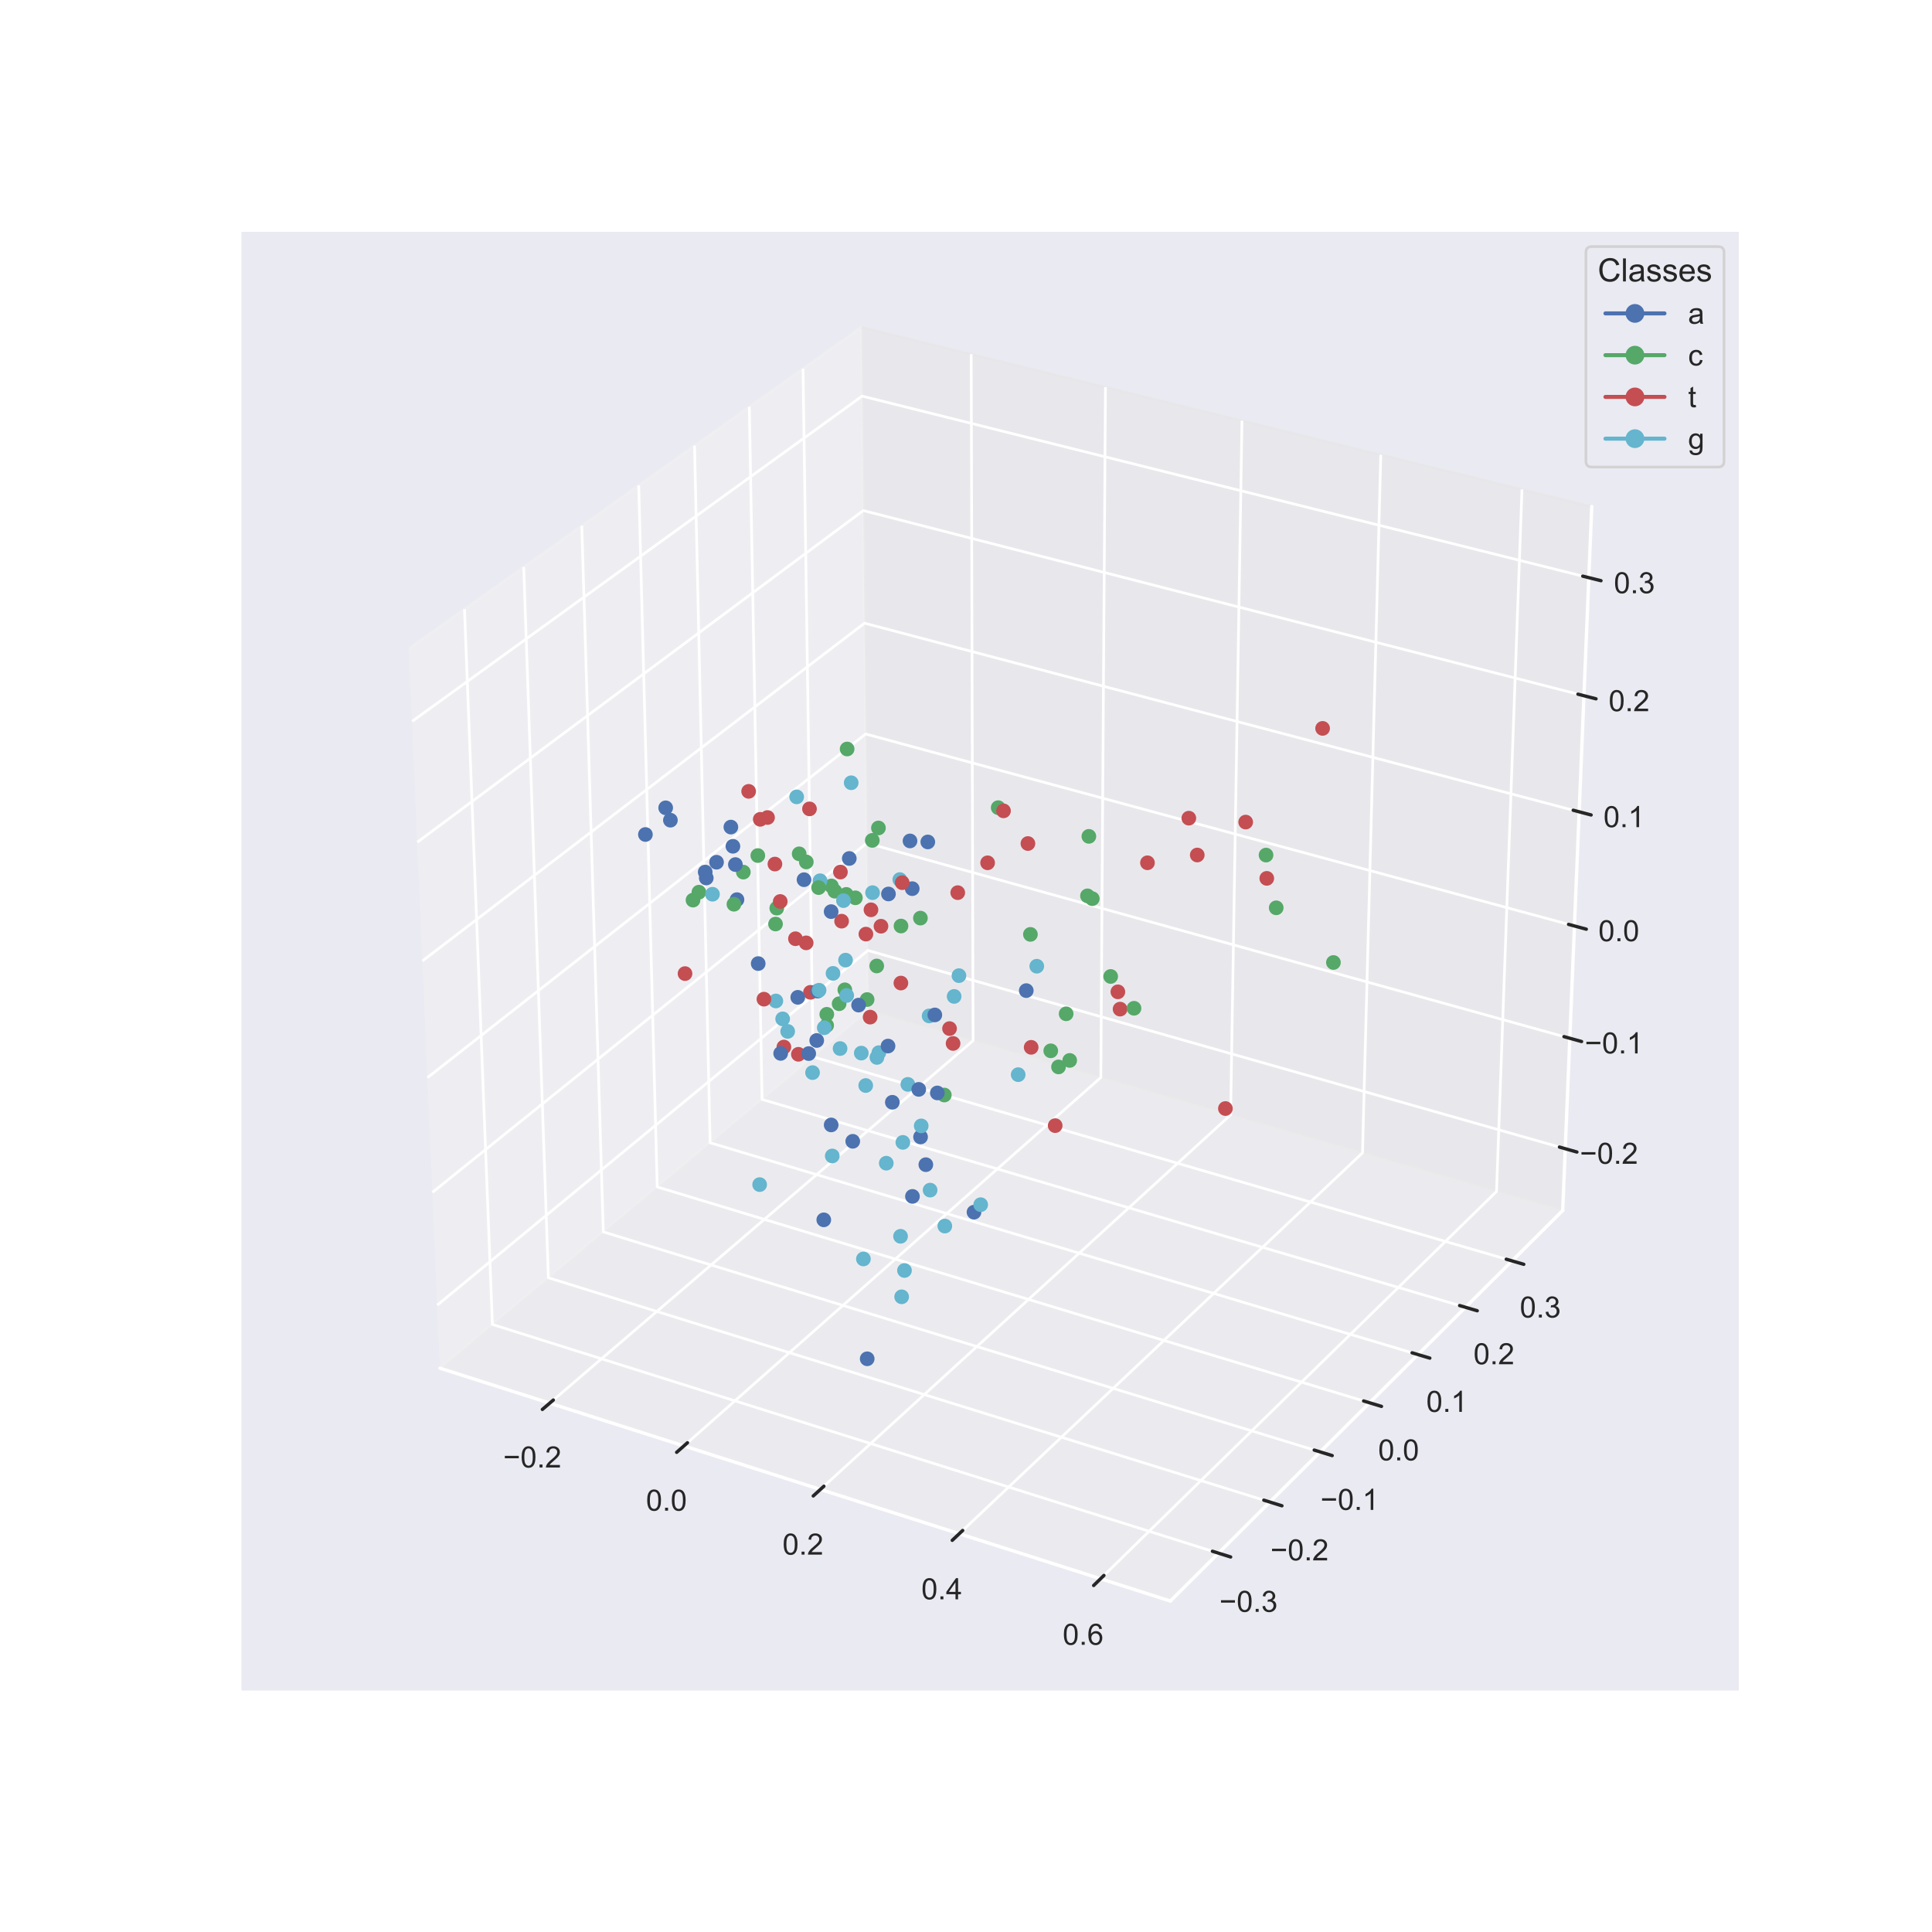 <?xml version="1.0" encoding="utf-8" standalone="no"?>
<!DOCTYPE svg PUBLIC "-//W3C//DTD SVG 1.1//EN"
  "http://www.w3.org/Graphics/SVG/1.1/DTD/svg11.dtd">
<!-- Created with matplotlib (https://matplotlib.org/) -->
<svg height="720pt" version="1.1" viewBox="0 0 720 720" width="720pt" xmlns="http://www.w3.org/2000/svg" xmlns:xlink="http://www.w3.org/1999/xlink">
 <defs>
  <style type="text/css">
*{stroke-linecap:butt;stroke-linejoin:round;}
  </style>
 </defs>
 <g id="figure_1">
  <g id="patch_1">
   <path d="M 0 720 
L 720 720 
L 720 0 
L 0 0 
z
" style="fill:#ffffff;"/>
  </g>
  <g id="patch_2">
   <path d="M 90 630 
L 648 630 
L 648 86.4 
L 90 86.4 
z
" style="fill:#eaeaf2;"/>
  </g>
  <g id="pane3d_1">
   <g id="patch_3">
    <path d="M 163.972 509.884 
L 323.674 376.605 
L 321.015 121.932 
L 152.408 241.68 
" style="fill:#f2f2f2;opacity:0.5;stroke:#f2f2f2;stroke-linejoin:miter;"/>
   </g>
  </g>
  <g id="pane3d_2">
   <g id="patch_4">
    <path d="M 323.674 376.605 
L 582.377 451.116 
L 593.201 188.764 
L 321.015 121.932 
" style="fill:#e6e6e6;opacity:0.5;stroke:#e6e6e6;stroke-linejoin:miter;"/>
   </g>
  </g>
  <g id="pane3d_3">
   <g id="patch_5">
    <path d="M 163.972 509.884 
L 436.162 596.664 
L 582.377 451.116 
L 323.674 376.605 
" style="fill:#ececec;opacity:0.5;stroke:#ececec;stroke-linejoin:miter;"/>
   </g>
  </g>
  <g id="axis3d_1">
   <g id="line2d_1">
    <path d="M 163.972 509.884 
L 436.162 596.664 
" style="fill:none;stroke:#ffffff;stroke-linecap:round;stroke-width:1.25;"/>
   </g>
   <g id="Line3DCollection_1">
    <path d="M 204.851 522.917 
L 362.639 387.828 
L 361.935 131.979 
" style="fill:none;stroke:#ffffff;"/>
    <path d="M 254.857 538.86 
L 410.249 401.54 
L 411.97 144.265 
" style="fill:none;stroke:#ffffff;"/>
    <path d="M 305.724 555.077 
L 458.619 415.472 
L 462.845 156.756 
" style="fill:none;stroke:#ffffff;"/>
    <path d="M 357.474 571.577 
L 507.766 429.627 
L 514.58 169.459 
" style="fill:none;stroke:#ffffff;"/>
    <path d="M 410.13 588.365 
L 557.71 444.012 
L 567.197 182.379 
" style="fill:none;stroke:#ffffff;"/>
   </g>
   <g id="xtick_1">
    <g id="line2d_2">
     <path clip-path="url(#p377e213f91)" d="M 376.541 350.854 
" style="fill:none;stroke:#ffffff;stroke-linecap:round;"/>
    </g>
    <g id="line2d_3">
     <path d="M 206.211 521.753 
L 202.126 525.25 
" style="fill:none;stroke:#262626;stroke-linecap:round;stroke-width:1.25;"/>
    </g>
    <g id="text_1">
     <!-- −0.2 -->
     <defs>
      <path d="M 52.828 31.203 
L 5.562 31.203 
L 5.562 39.406 
L 52.828 39.406 
z
" id="ArialMT-8722"/>
      <path d="M 4.156 35.297 
Q 4.156 48 6.766 55.734 
Q 9.375 63.484 14.516 67.672 
Q 19.672 71.875 27.484 71.875 
Q 33.25 71.875 37.594 69.547 
Q 41.938 67.234 44.766 62.859 
Q 47.609 58.5 49.219 52.219 
Q 50.828 45.953 50.828 35.297 
Q 50.828 22.703 48.234 14.969 
Q 45.656 7.234 40.5 3 
Q 35.359 -1.219 27.484 -1.219 
Q 17.141 -1.219 11.234 6.203 
Q 4.156 15.141 4.156 35.297 
z
M 13.188 35.297 
Q 13.188 17.672 17.312 11.828 
Q 21.438 6 27.484 6 
Q 33.547 6 37.672 11.859 
Q 41.797 17.719 41.797 35.297 
Q 41.797 52.984 37.672 58.781 
Q 33.547 64.594 27.391 64.594 
Q 21.344 64.594 17.719 59.469 
Q 13.188 52.938 13.188 35.297 
z
" id="ArialMT-48"/>
      <path d="M 9.078 0 
L 9.078 10.016 
L 19.094 10.016 
L 19.094 0 
z
" id="ArialMT-46"/>
      <path d="M 50.344 8.453 
L 50.344 0 
L 3.031 0 
Q 2.938 3.172 4.047 6.109 
Q 5.859 10.938 9.828 15.625 
Q 13.812 20.312 21.344 26.469 
Q 33.016 36.031 37.109 41.625 
Q 41.219 47.219 41.219 52.203 
Q 41.219 57.422 37.469 61 
Q 33.734 64.594 27.734 64.594 
Q 21.391 64.594 17.578 60.781 
Q 13.766 56.984 13.719 50.25 
L 4.688 51.172 
Q 5.609 61.281 11.656 66.578 
Q 17.719 71.875 27.938 71.875 
Q 38.234 71.875 44.234 66.156 
Q 50.25 60.453 50.25 52 
Q 50.25 47.703 48.484 43.547 
Q 46.734 39.406 42.656 34.812 
Q 38.578 30.219 29.109 22.219 
Q 21.188 15.578 18.938 13.203 
Q 16.703 10.844 15.234 8.453 
z
" id="ArialMT-50"/>
     </defs>
     <g style="fill:#262626;" transform="translate(187.526 546.886)scale(0.11 -0.11)">
      <use xlink:href="#ArialMT-8722"/>
      <use x="58.398" xlink:href="#ArialMT-48"/>
      <use x="114.014" xlink:href="#ArialMT-46"/>
      <use x="141.797" xlink:href="#ArialMT-50"/>
     </g>
    </g>
   </g>
   <g id="xtick_2">
    <g id="line2d_4">
     <path clip-path="url(#p377e213f91)" d="M 376.541 350.854 
" style="fill:none;stroke:#ffffff;stroke-linecap:round;"/>
    </g>
    <g id="line2d_5">
     <path d="M 256.197 537.676 
L 252.172 541.233 
" style="fill:none;stroke:#262626;stroke-linecap:round;stroke-width:1.25;"/>
    </g>
    <g id="text_2">
     <!-- 0.0 -->
     <g style="fill:#262626;" transform="translate(240.742 562.983)scale(0.11 -0.11)">
      <use xlink:href="#ArialMT-48"/>
      <use x="55.615" xlink:href="#ArialMT-46"/>
      <use x="83.398" xlink:href="#ArialMT-48"/>
     </g>
    </g>
   </g>
   <g id="xtick_3">
    <g id="line2d_6">
     <path clip-path="url(#p377e213f91)" d="M 376.541 350.854 
" style="fill:none;stroke:#ffffff;stroke-linecap:round;"/>
    </g>
    <g id="line2d_7">
     <path d="M 307.043 553.873 
L 303.08 557.491 
" style="fill:none;stroke:#262626;stroke-linecap:round;stroke-width:1.25;"/>
    </g>
    <g id="text_3">
     <!-- 0.2 -->
     <g style="fill:#262626;" transform="translate(291.607 579.358)scale(0.11 -0.11)">
      <use xlink:href="#ArialMT-48"/>
      <use x="55.615" xlink:href="#ArialMT-46"/>
      <use x="83.398" xlink:href="#ArialMT-50"/>
     </g>
    </g>
   </g>
   <g id="xtick_4">
    <g id="line2d_8">
     <path clip-path="url(#p377e213f91)" d="M 376.541 350.854 
" style="fill:none;stroke:#ffffff;stroke-linecap:round;"/>
    </g>
    <g id="line2d_9">
     <path d="M 358.772 570.351 
L 354.874 574.032 
" style="fill:none;stroke:#262626;stroke-linecap:round;stroke-width:1.25;"/>
    </g>
    <g id="text_4">
     <!-- 0.4 -->
     <defs>
      <path d="M 32.328 0 
L 32.328 17.141 
L 1.266 17.141 
L 1.266 25.203 
L 33.938 71.578 
L 41.109 71.578 
L 41.109 25.203 
L 50.781 25.203 
L 50.781 17.141 
L 41.109 17.141 
L 41.109 0 
z
M 32.328 25.203 
L 32.328 57.469 
L 9.906 25.203 
z
" id="ArialMT-52"/>
     </defs>
     <g style="fill:#262626;" transform="translate(343.356 596.017)scale(0.11 -0.11)">
      <use xlink:href="#ArialMT-48"/>
      <use x="55.615" xlink:href="#ArialMT-46"/>
      <use x="83.398" xlink:href="#ArialMT-52"/>
     </g>
    </g>
   </g>
   <g id="xtick_5">
    <g id="line2d_10">
     <path clip-path="url(#p377e213f91)" d="M 376.541 350.854 
" style="fill:none;stroke:#ffffff;stroke-linecap:round;"/>
    </g>
    <g id="line2d_11">
     <path d="M 411.406 587.117 
L 407.575 590.864 
" style="fill:none;stroke:#262626;stroke-linecap:round;stroke-width:1.25;"/>
    </g>
    <g id="text_5">
     <!-- 0.6 -->
     <defs>
      <path d="M 49.75 54.047 
L 41.016 53.375 
Q 39.844 58.547 37.703 60.891 
Q 34.125 64.656 28.906 64.656 
Q 24.703 64.656 21.531 62.312 
Q 17.391 59.281 14.984 53.469 
Q 12.594 47.656 12.5 36.922 
Q 15.672 41.75 20.266 44.094 
Q 24.859 46.438 29.891 46.438 
Q 38.672 46.438 44.844 39.969 
Q 51.031 33.5 51.031 23.25 
Q 51.031 16.5 48.125 10.719 
Q 45.219 4.938 40.141 1.859 
Q 35.062 -1.219 28.609 -1.219 
Q 17.625 -1.219 10.688 6.859 
Q 3.766 14.938 3.766 33.5 
Q 3.766 54.25 11.422 63.672 
Q 18.109 71.875 29.438 71.875 
Q 37.891 71.875 43.281 67.141 
Q 48.688 62.406 49.75 54.047 
z
M 13.875 23.188 
Q 13.875 18.656 15.797 14.5 
Q 17.719 10.359 21.188 8.172 
Q 24.656 6 28.469 6 
Q 34.031 6 38.031 10.484 
Q 42.047 14.984 42.047 22.703 
Q 42.047 30.125 38.078 34.391 
Q 34.125 38.672 28.125 38.672 
Q 22.172 38.672 18.016 34.391 
Q 13.875 30.125 13.875 23.188 
z
" id="ArialMT-54"/>
     </defs>
     <g style="fill:#262626;" transform="translate(396.013 612.969)scale(0.11 -0.11)">
      <use xlink:href="#ArialMT-48"/>
      <use x="55.615" xlink:href="#ArialMT-46"/>
      <use x="83.398" xlink:href="#ArialMT-54"/>
     </g>
    </g>
   </g>
  </g>
  <g id="axis3d_2">
   <g id="line2d_12">
    <path d="M 582.377 451.116 
L 436.162 596.664 
" style="fill:none;stroke:#ffffff;stroke-linecap:round;stroke-width:1.25;"/>
   </g>
   <g id="Line3DCollection_2">
    <path d="M 173.097 226.986 
L 183.501 493.585 
L 454.095 578.813 
" style="fill:none;stroke:#ffffff;"/>
    <path d="M 195.174 211.307 
L 204.361 476.177 
L 473.233 559.762 
" style="fill:none;stroke:#ffffff;"/>
    <path d="M 216.815 195.937 
L 224.83 459.095 
L 491.996 541.085 
" style="fill:none;stroke:#ffffff;"/>
    <path d="M 238.032 180.868 
L 244.918 442.33 
L 510.395 522.77 
" style="fill:none;stroke:#ffffff;"/>
    <path d="M 258.839 166.091 
L 264.637 425.874 
L 528.44 504.808 
" style="fill:none;stroke:#ffffff;"/>
    <path d="M 279.247 151.597 
L 283.995 409.719 
L 546.141 487.187 
" style="fill:none;stroke:#ffffff;"/>
    <path d="M 299.267 137.378 
L 303.005 393.855 
L 563.508 469.899 
" style="fill:none;stroke:#ffffff;"/>
   </g>
   <g id="xtick_6">
    <g id="line2d_13">
     <path clip-path="url(#p377e213f91)" d="M 376.541 350.854 
" style="fill:none;stroke:#ffffff;stroke-linecap:round;"/>
    </g>
    <g id="line2d_14">
     <path d="M 451.831 578.1 
L 458.628 580.241 
" style="fill:none;stroke:#262626;stroke-linecap:round;stroke-width:1.25;"/>
    </g>
    <g id="text_6">
     <!-- −0.3 -->
     <defs>
      <path d="M 4.203 18.891 
L 12.984 20.062 
Q 14.5 12.594 18.141 9.297 
Q 21.781 6 27 6 
Q 33.203 6 37.469 10.297 
Q 41.75 14.594 41.75 20.953 
Q 41.75 27 37.797 30.922 
Q 33.844 34.859 27.734 34.859 
Q 25.25 34.859 21.531 33.891 
L 22.516 41.609 
Q 23.391 41.5 23.922 41.5 
Q 29.547 41.5 34.031 44.422 
Q 38.531 47.359 38.531 53.469 
Q 38.531 58.297 35.25 61.469 
Q 31.984 64.656 26.812 64.656 
Q 21.688 64.656 18.266 61.422 
Q 14.844 58.203 13.875 51.766 
L 5.078 53.328 
Q 6.688 62.156 12.391 67.016 
Q 18.109 71.875 26.609 71.875 
Q 32.469 71.875 37.391 69.359 
Q 42.328 66.844 44.938 62.5 
Q 47.562 58.156 47.562 53.266 
Q 47.562 48.641 45.062 44.828 
Q 42.578 41.016 37.703 38.766 
Q 44.047 37.312 47.562 32.688 
Q 51.078 28.078 51.078 21.141 
Q 51.078 11.766 44.234 5.25 
Q 37.406 -1.266 26.953 -1.266 
Q 17.531 -1.266 11.297 4.344 
Q 5.078 9.969 4.203 18.891 
z
" id="ArialMT-51"/>
     </defs>
     <g style="fill:#262626;" transform="translate(454.418 600.685)scale(0.11 -0.11)">
      <use xlink:href="#ArialMT-8722"/>
      <use x="58.398" xlink:href="#ArialMT-48"/>
      <use x="114.014" xlink:href="#ArialMT-46"/>
      <use x="141.797" xlink:href="#ArialMT-51"/>
     </g>
    </g>
   </g>
   <g id="xtick_7">
    <g id="line2d_15">
     <path clip-path="url(#p377e213f91)" d="M 376.541 350.854 
" style="fill:none;stroke:#ffffff;stroke-linecap:round;"/>
    </g>
    <g id="line2d_16">
     <path d="M 470.984 559.063 
L 477.736 561.162 
" style="fill:none;stroke:#262626;stroke-linecap:round;stroke-width:1.25;"/>
    </g>
    <g id="text_7">
     <!-- −0.2 -->
     <g style="fill:#262626;" transform="translate(473.44 581.501)scale(0.11 -0.11)">
      <use xlink:href="#ArialMT-8722"/>
      <use x="58.398" xlink:href="#ArialMT-48"/>
      <use x="114.014" xlink:href="#ArialMT-46"/>
      <use x="141.797" xlink:href="#ArialMT-50"/>
     </g>
    </g>
   </g>
   <g id="xtick_8">
    <g id="line2d_17">
     <path clip-path="url(#p377e213f91)" d="M 376.541 350.854 
" style="fill:none;stroke:#ffffff;stroke-linecap:round;"/>
    </g>
    <g id="line2d_18">
     <path d="M 489.763 540.399 
L 496.468 542.457 
" style="fill:none;stroke:#262626;stroke-linecap:round;stroke-width:1.25;"/>
    </g>
    <g id="text_8">
     <!-- −0.1 -->
     <defs>
      <path d="M 37.25 0 
L 28.469 0 
L 28.469 56 
Q 25.297 52.984 20.141 49.953 
Q 14.984 46.922 10.891 45.406 
L 10.891 53.906 
Q 18.266 57.375 23.781 62.297 
Q 29.297 67.234 31.594 71.875 
L 37.25 71.875 
z
" id="ArialMT-49"/>
     </defs>
     <g style="fill:#262626;" transform="translate(492.089 562.693)scale(0.11 -0.11)">
      <use xlink:href="#ArialMT-8722"/>
      <use x="58.398" xlink:href="#ArialMT-48"/>
      <use x="114.014" xlink:href="#ArialMT-46"/>
      <use x="141.797" xlink:href="#ArialMT-49"/>
     </g>
    </g>
   </g>
   <g id="xtick_9">
    <g id="line2d_19">
     <path clip-path="url(#p377e213f91)" d="M 376.541 350.854 
" style="fill:none;stroke:#ffffff;stroke-linecap:round;"/>
    </g>
    <g id="line2d_20">
     <path d="M 508.176 522.098 
L 514.837 524.116 
" style="fill:none;stroke:#262626;stroke-linecap:round;stroke-width:1.25;"/>
    </g>
    <g id="text_9">
     <!-- 0.0 -->
     <g style="fill:#262626;" transform="translate(513.589 544.25)scale(0.11 -0.11)">
      <use xlink:href="#ArialMT-48"/>
      <use x="55.615" xlink:href="#ArialMT-46"/>
      <use x="83.398" xlink:href="#ArialMT-48"/>
     </g>
    </g>
   </g>
   <g id="xtick_10">
    <g id="line2d_21">
     <path clip-path="url(#p377e213f91)" d="M 376.541 350.854 
" style="fill:none;stroke:#ffffff;stroke-linecap:round;"/>
    </g>
    <g id="line2d_22">
     <path d="M 526.236 504.148 
L 532.852 506.128 
" style="fill:none;stroke:#262626;stroke-linecap:round;stroke-width:1.25;"/>
    </g>
    <g id="text_10">
     <!-- 0.1 -->
     <g style="fill:#262626;" transform="translate(531.525 526.162)scale(0.11 -0.11)">
      <use xlink:href="#ArialMT-48"/>
      <use x="55.615" xlink:href="#ArialMT-46"/>
      <use x="83.398" xlink:href="#ArialMT-49"/>
     </g>
    </g>
   </g>
   <g id="xtick_11">
    <g id="line2d_23">
     <path clip-path="url(#p377e213f91)" d="M 376.541 350.854 
" style="fill:none;stroke:#ffffff;stroke-linecap:round;"/>
    </g>
    <g id="line2d_24">
     <path d="M 543.952 486.54 
L 550.524 488.482 
" style="fill:none;stroke:#262626;stroke-linecap:round;stroke-width:1.25;"/>
    </g>
    <g id="text_11">
     <!-- 0.2 -->
     <g style="fill:#262626;" transform="translate(549.119 508.418)scale(0.11 -0.11)">
      <use xlink:href="#ArialMT-48"/>
      <use x="55.615" xlink:href="#ArialMT-46"/>
      <use x="83.398" xlink:href="#ArialMT-50"/>
     </g>
    </g>
   </g>
   <g id="xtick_12">
    <g id="line2d_25">
     <path clip-path="url(#p377e213f91)" d="M 376.541 350.854 
" style="fill:none;stroke:#ffffff;stroke-linecap:round;"/>
    </g>
    <g id="line2d_26">
     <path d="M 561.334 469.264 
L 567.862 471.17 
" style="fill:none;stroke:#262626;stroke-linecap:round;stroke-width:1.25;"/>
    </g>
    <g id="text_12">
     <!-- 0.3 -->
     <g style="fill:#262626;" transform="translate(566.382 491.009)scale(0.11 -0.11)">
      <use xlink:href="#ArialMT-48"/>
      <use x="55.615" xlink:href="#ArialMT-46"/>
      <use x="83.398" xlink:href="#ArialMT-51"/>
     </g>
    </g>
   </g>
  </g>
  <g id="axis3d_3">
   <g id="line2d_27">
    <path d="M 582.377 451.116 
L 593.201 188.764 
" style="fill:none;stroke:#ffffff;stroke-linecap:round;stroke-width:1.25;"/>
   </g>
   <g id="Line3DCollection_3">
    <path d="M 583.327 428.093 
L 323.44 354.211 
L 162.958 486.383 
" style="fill:none;stroke:#ffffff;"/>
    <path d="M 585.025 386.928 
L 323.022 314.193 
L 161.146 444.349 
" style="fill:none;stroke:#ffffff;"/>
    <path d="M 586.752 345.082 
L 322.598 273.541 
L 159.303 401.595 
" style="fill:none;stroke:#ffffff;"/>
    <path d="M 588.507 302.536 
L 322.167 232.238 
L 157.428 358.103 
" style="fill:none;stroke:#ffffff;"/>
    <path d="M 590.292 259.275 
L 321.729 190.27 
L 155.52 313.854 
" style="fill:none;stroke:#ffffff;"/>
    <path d="M 592.107 215.278 
L 321.283 147.62 
L 153.579 268.828 
" style="fill:none;stroke:#ffffff;"/>
   </g>
   <g id="xtick_13">
    <g id="line2d_28">
     <path clip-path="url(#p377e213f91)" d="M 376.541 350.854 
" style="fill:none;stroke:#ffffff;stroke-linecap:round;"/>
    </g>
    <g id="line2d_29">
     <path d="M 581.158 427.476 
L 587.669 429.327 
" style="fill:none;stroke:#262626;stroke-linecap:round;stroke-width:1.25;"/>
    </g>
    <g id="text_13">
     <!-- −0.2 -->
     <g style="fill:#262626;" transform="translate(588.764 433.707)scale(0.11 -0.11)">
      <use xlink:href="#ArialMT-8722"/>
      <use x="58.398" xlink:href="#ArialMT-48"/>
      <use x="114.014" xlink:href="#ArialMT-46"/>
      <use x="141.797" xlink:href="#ArialMT-50"/>
     </g>
    </g>
   </g>
   <g id="xtick_14">
    <g id="line2d_30">
     <path clip-path="url(#p377e213f91)" d="M 376.541 350.854 
" style="fill:none;stroke:#ffffff;stroke-linecap:round;"/>
    </g>
    <g id="line2d_31">
     <path d="M 582.838 386.321 
L 589.404 388.144 
" style="fill:none;stroke:#262626;stroke-linecap:round;stroke-width:1.25;"/>
    </g>
    <g id="text_14">
     <!-- −0.1 -->
     <g style="fill:#262626;" transform="translate(590.594 392.577)scale(0.11 -0.11)">
      <use xlink:href="#ArialMT-8722"/>
      <use x="58.398" xlink:href="#ArialMT-48"/>
      <use x="114.014" xlink:href="#ArialMT-46"/>
      <use x="141.797" xlink:href="#ArialMT-49"/>
     </g>
    </g>
   </g>
   <g id="xtick_15">
    <g id="line2d_32">
     <path clip-path="url(#p377e213f91)" d="M 376.541 350.854 
" style="fill:none;stroke:#ffffff;stroke-linecap:round;"/>
    </g>
    <g id="line2d_33">
     <path d="M 584.546 344.484 
L 591.168 346.278 
" style="fill:none;stroke:#262626;stroke-linecap:round;stroke-width:1.25;"/>
    </g>
    <g id="text_15">
     <!-- 0.0 -->
     <g style="fill:#262626;" transform="translate(595.666 350.766)scale(0.11 -0.11)">
      <use xlink:href="#ArialMT-48"/>
      <use x="55.615" xlink:href="#ArialMT-46"/>
      <use x="83.398" xlink:href="#ArialMT-48"/>
     </g>
    </g>
   </g>
   <g id="xtick_16">
    <g id="line2d_34">
     <path clip-path="url(#p377e213f91)" d="M 376.541 350.854 
" style="fill:none;stroke:#ffffff;stroke-linecap:round;"/>
    </g>
    <g id="line2d_35">
     <path d="M 586.282 301.949 
L 592.962 303.712 
" style="fill:none;stroke:#262626;stroke-linecap:round;stroke-width:1.25;"/>
    </g>
    <g id="text_16">
     <!-- 0.1 -->
     <g style="fill:#262626;" transform="translate(597.557 308.258)scale(0.11 -0.11)">
      <use xlink:href="#ArialMT-48"/>
      <use x="55.615" xlink:href="#ArialMT-46"/>
      <use x="83.398" xlink:href="#ArialMT-49"/>
     </g>
    </g>
   </g>
   <g id="xtick_17">
    <g id="line2d_36">
     <path clip-path="url(#p377e213f91)" d="M 376.541 350.854 
" style="fill:none;stroke:#ffffff;stroke-linecap:round;"/>
    </g>
    <g id="line2d_37">
     <path d="M 588.048 258.698 
L 594.785 260.429 
" style="fill:none;stroke:#262626;stroke-linecap:round;stroke-width:1.25;"/>
    </g>
    <g id="text_17">
     <!-- 0.2 -->
     <g style="fill:#262626;" transform="translate(599.48 265.035)scale(0.11 -0.11)">
      <use xlink:href="#ArialMT-48"/>
      <use x="55.615" xlink:href="#ArialMT-46"/>
      <use x="83.398" xlink:href="#ArialMT-50"/>
     </g>
    </g>
   </g>
   <g id="xtick_18">
    <g id="line2d_38">
     <path clip-path="url(#p377e213f91)" d="M 376.541 350.854 
" style="fill:none;stroke:#ffffff;stroke-linecap:round;"/>
    </g>
    <g id="line2d_39">
     <path d="M 589.843 214.713 
L 596.64 216.411 
" style="fill:none;stroke:#262626;stroke-linecap:round;stroke-width:1.25;"/>
    </g>
    <g id="text_18">
     <!-- 0.3 -->
     <g style="fill:#262626;" transform="translate(601.436 221.079)scale(0.11 -0.11)">
      <use xlink:href="#ArialMT-48"/>
      <use x="55.615" xlink:href="#ArialMT-46"/>
      <use x="83.398" xlink:href="#ArialMT-51"/>
     </g>
    </g>
   </g>
  </g>
  <g id="axes_1">
   <g id="Path3DCollection_1">
    <defs>
     <path d="M 0 2.236 
C 0.593 2.236 1.162 2 1.581 1.581 
C 2 1.162 2.236 0.593 2.236 0 
C 2.236 -0.593 2 -1.162 1.581 -1.581 
C 1.162 -2 0.593 -2.236 0 -2.236 
C -0.593 -2.236 -1.162 -2 -1.581 -1.581 
C -2 -1.162 -2.236 -0.593 -2.236 0 
C -2.236 0.593 -2 1.162 -1.581 1.581 
C -1.162 2 -0.593 2.236 0 2.236 
z
" id="m5c6819cd1f" style="stroke:#55a868;"/>
    </defs>
    <g clip-path="url(#p377e213f91)">
     <use style="fill:#55a868;stroke:#55a868;" x="314.841" xlink:href="#m5c6819cd1f" y="368.869"/>
    </g>
   </g>
   <g id="Path3DCollection_2">
    <defs>
     <path d="M 0 2.236 
C 0.593 2.236 1.162 2 1.581 1.581 
C 2 1.162 2.236 0.593 2.236 0 
C 2.236 -0.593 2 -1.162 1.581 -1.581 
C 1.162 -2 0.593 -2.236 0 -2.236 
C -0.593 -2.236 -1.162 -2 -1.581 -1.581 
C -2 -1.162 -2.236 -0.593 -2.236 0 
C -2.236 0.593 -2 1.162 -1.581 1.581 
C -1.162 2 -0.593 2.236 0 2.236 
z
" id="mb7c6254577" style="stroke:#4c72b0;"/>
    </defs>
    <g clip-path="url(#p377e213f91)">
     <use style="fill:#4c72b0;stroke:#4c72b0;" x="339.958" xlink:href="#mb7c6254577" y="331.176"/>
    </g>
   </g>
   <g id="Path3DCollection_3">
    <defs>
     <path d="M 0 2.236 
C 0.593 2.236 1.162 2 1.581 1.581 
C 2 1.162 2.236 0.593 2.236 0 
C 2.236 -0.593 2 -1.162 1.581 -1.581 
C 1.162 -2 0.593 -2.236 0 -2.236 
C -0.593 -2.236 -1.162 -2 -1.581 -1.581 
C -2 -1.162 -2.236 -0.593 -2.236 0 
C -2.236 0.593 -2 1.162 -1.581 1.581 
C -1.162 2 -0.593 2.236 0 2.236 
z
" id="mbc8403ac5e" style="stroke:#64b5cd;"/>
    </defs>
    <g clip-path="url(#p377e213f91)">
     <use style="fill:#64b5cd;stroke:#64b5cd;" x="335.328" xlink:href="#mbc8403ac5e" y="327.791"/>
    </g>
   </g>
   <g id="Path3DCollection_4">
    <g clip-path="url(#p377e213f91)">
     <use style="fill:#64b5cd;stroke:#64b5cd;" x="386.375" xlink:href="#mbc8403ac5e" y="360.079"/>
    </g>
   </g>
   <g id="legend_1">
    <g id="patch_6">
     <path d="M 593.221 174.043 
L 640.3 174.043 
Q 642.5 174.043 642.5 171.843 
L 642.5 94.1 
Q 642.5 91.9 640.3 91.9 
L 593.221 91.9 
Q 591.021 91.9 591.021 94.1 
L 591.021 171.843 
Q 591.021 174.043 593.221 174.043 
z
" style="fill:#eaeaf2;opacity:0.8;stroke:#cccccc;stroke-linejoin:miter;"/>
    </g>
    <g id="text_19">
     <!-- Classes -->
     <defs>
      <path d="M 58.797 25.094 
L 68.266 22.703 
Q 65.281 11.031 57.547 4.906 
Q 49.812 -1.219 38.625 -1.219 
Q 27.047 -1.219 19.797 3.484 
Q 12.547 8.203 8.766 17.141 
Q 4.984 26.078 4.984 36.328 
Q 4.984 47.516 9.25 55.828 
Q 13.531 64.156 21.406 68.469 
Q 29.297 72.797 38.766 72.797 
Q 49.516 72.797 56.828 67.328 
Q 64.156 61.859 67.047 51.953 
L 57.719 49.75 
Q 55.219 57.562 50.484 61.125 
Q 45.75 64.703 38.578 64.703 
Q 30.328 64.703 24.781 60.734 
Q 19.234 56.781 16.984 50.109 
Q 14.75 43.453 14.75 36.375 
Q 14.75 27.25 17.406 20.438 
Q 20.062 13.625 25.672 10.25 
Q 31.297 6.891 37.844 6.891 
Q 45.797 6.891 51.312 11.469 
Q 56.844 16.062 58.797 25.094 
z
" id="ArialMT-67"/>
      <path d="M 6.391 0 
L 6.391 71.578 
L 15.188 71.578 
L 15.188 0 
z
" id="ArialMT-108"/>
      <path d="M 40.438 6.391 
Q 35.547 2.25 31.031 0.531 
Q 26.516 -1.172 21.344 -1.172 
Q 12.797 -1.172 8.203 3 
Q 3.609 7.172 3.609 13.672 
Q 3.609 17.484 5.344 20.625 
Q 7.078 23.781 9.891 25.688 
Q 12.703 27.594 16.219 28.562 
Q 18.797 29.25 24.031 29.891 
Q 34.672 31.156 39.703 32.906 
Q 39.75 34.719 39.75 35.203 
Q 39.75 40.578 37.25 42.781 
Q 33.891 45.75 27.25 45.75 
Q 21.047 45.75 18.094 43.578 
Q 15.141 41.406 13.719 35.891 
L 5.125 37.062 
Q 6.297 42.578 8.984 45.969 
Q 11.672 49.359 16.75 51.188 
Q 21.828 53.031 28.516 53.031 
Q 35.156 53.031 39.297 51.469 
Q 43.453 49.906 45.406 47.531 
Q 47.359 45.172 48.141 41.547 
Q 48.578 39.312 48.578 33.453 
L 48.578 21.734 
Q 48.578 9.469 49.141 6.219 
Q 49.703 2.984 51.375 0 
L 42.188 0 
Q 40.828 2.734 40.438 6.391 
z
M 39.703 26.031 
Q 34.906 24.078 25.344 22.703 
Q 19.922 21.922 17.672 20.938 
Q 15.438 19.969 14.203 18.094 
Q 12.984 16.219 12.984 13.922 
Q 12.984 10.406 15.641 8.062 
Q 18.312 5.719 23.438 5.719 
Q 28.516 5.719 32.469 7.938 
Q 36.422 10.156 38.281 14.016 
Q 39.703 17 39.703 22.797 
z
" id="ArialMT-97"/>
      <path d="M 3.078 15.484 
L 11.766 16.844 
Q 12.5 11.625 15.844 8.844 
Q 19.188 6.062 25.203 6.062 
Q 31.25 6.062 34.172 8.516 
Q 37.109 10.984 37.109 14.312 
Q 37.109 17.281 34.516 19 
Q 32.719 20.172 25.531 21.969 
Q 15.875 24.422 12.141 26.203 
Q 8.406 27.984 6.469 31.125 
Q 4.547 34.281 4.547 38.094 
Q 4.547 41.547 6.125 44.5 
Q 7.719 47.469 10.453 49.422 
Q 12.5 50.922 16.031 51.969 
Q 19.578 53.031 23.641 53.031 
Q 29.734 53.031 34.344 51.266 
Q 38.969 49.516 41.156 46.5 
Q 43.359 43.5 44.188 38.484 
L 35.594 37.312 
Q 35.016 41.312 32.203 43.547 
Q 29.391 45.797 24.266 45.797 
Q 18.219 45.797 15.625 43.797 
Q 13.031 41.797 13.031 39.109 
Q 13.031 37.406 14.109 36.031 
Q 15.188 34.625 17.484 33.688 
Q 18.797 33.203 25.25 31.453 
Q 34.578 28.953 38.25 27.359 
Q 41.938 25.781 44.031 22.75 
Q 46.141 19.734 46.141 15.234 
Q 46.141 10.844 43.578 6.953 
Q 41.016 3.078 36.172 0.953 
Q 31.344 -1.172 25.25 -1.172 
Q 15.141 -1.172 9.844 3.031 
Q 4.547 7.234 3.078 15.484 
z
" id="ArialMT-115"/>
      <path d="M 42.094 16.703 
L 51.172 15.578 
Q 49.031 7.625 43.219 3.219 
Q 37.406 -1.172 28.375 -1.172 
Q 17 -1.172 10.328 5.828 
Q 3.656 12.844 3.656 25.484 
Q 3.656 38.578 10.391 45.797 
Q 17.141 53.031 27.875 53.031 
Q 38.281 53.031 44.875 45.953 
Q 51.469 38.875 51.469 26.031 
Q 51.469 25.25 51.422 23.688 
L 12.75 23.688 
Q 13.234 15.141 17.578 10.594 
Q 21.922 6.062 28.422 6.062 
Q 33.25 6.062 36.672 8.594 
Q 40.094 11.141 42.094 16.703 
z
M 13.234 30.906 
L 42.188 30.906 
Q 41.609 37.453 38.875 40.719 
Q 34.672 45.797 27.984 45.797 
Q 21.922 45.797 17.797 41.75 
Q 13.672 37.703 13.234 30.906 
z
" id="ArialMT-101"/>
     </defs>
     <g style="fill:#262626;" transform="translate(595.421 104.889)scale(0.12 -0.12)">
      <use xlink:href="#ArialMT-67"/>
      <use x="72.217" xlink:href="#ArialMT-108"/>
      <use x="94.434" xlink:href="#ArialMT-97"/>
      <use x="150.049" xlink:href="#ArialMT-115"/>
      <use x="200.049" xlink:href="#ArialMT-115"/>
      <use x="250.049" xlink:href="#ArialMT-101"/>
      <use x="305.664" xlink:href="#ArialMT-115"/>
     </g>
    </g>
    <g id="line2d_40">
     <path d="M 598.302 116.798 
L 620.302 116.798 
" style="fill:none;stroke:#4c72b0;stroke-linecap:round;stroke-width:1.5;"/>
    </g>
    <g id="line2d_41">
     <defs>
      <path d="M 0 3 
C 0.796 3 1.559 2.684 2.121 2.121 
C 2.684 1.559 3 0.796 3 0 
C 3 -0.796 2.684 -1.559 2.121 -2.121 
C 1.559 -2.684 0.796 -3 0 -3 
C -0.796 -3 -1.559 -2.684 -2.121 -2.121 
C -2.684 -1.559 -3 -0.796 -3 0 
C -3 0.796 -2.684 1.559 -2.121 2.121 
C -1.559 2.684 -0.796 3 0 3 
z
" id="m32fb285481" style="stroke:#4c72b0;"/>
     </defs>
     <g>
      <use style="fill:#4c72b0;stroke:#4c72b0;" x="609.302" xlink:href="#m32fb285481" y="116.798"/>
     </g>
    </g>
    <g id="text_20">
     <!-- a -->
     <g style="fill:#262626;" transform="translate(629.102 120.648)scale(0.11 -0.11)">
      <use xlink:href="#ArialMT-97"/>
     </g>
    </g>
    <g id="line2d_42">
     <path d="M 598.302 132.358 
L 620.302 132.358 
" style="fill:none;stroke:#55a868;stroke-linecap:round;stroke-width:1.5;"/>
    </g>
    <g id="line2d_43">
     <defs>
      <path d="M 0 3 
C 0.796 3 1.559 2.684 2.121 2.121 
C 2.684 1.559 3 0.796 3 0 
C 3 -0.796 2.684 -1.559 2.121 -2.121 
C 1.559 -2.684 0.796 -3 0 -3 
C -0.796 -3 -1.559 -2.684 -2.121 -2.121 
C -2.684 -1.559 -3 -0.796 -3 0 
C -3 0.796 -2.684 1.559 -2.121 2.121 
C -1.559 2.684 -0.796 3 0 3 
z
" id="mbfcf685570" style="stroke:#55a868;"/>
     </defs>
     <g>
      <use style="fill:#55a868;stroke:#55a868;" x="609.302" xlink:href="#mbfcf685570" y="132.358"/>
     </g>
    </g>
    <g id="text_21">
     <!-- c -->
     <defs>
      <path d="M 40.438 19 
L 49.078 17.875 
Q 47.656 8.938 41.812 3.875 
Q 35.984 -1.172 27.484 -1.172 
Q 16.844 -1.172 10.375 5.781 
Q 3.906 12.75 3.906 25.734 
Q 3.906 34.125 6.688 40.422 
Q 9.469 46.734 15.156 49.875 
Q 20.844 53.031 27.547 53.031 
Q 35.984 53.031 41.359 48.75 
Q 46.734 44.484 48.25 36.625 
L 39.703 35.297 
Q 38.484 40.531 35.375 43.156 
Q 32.281 45.797 27.875 45.797 
Q 21.234 45.797 17.078 41.031 
Q 12.938 36.281 12.938 25.984 
Q 12.938 15.531 16.938 10.797 
Q 20.953 6.062 27.391 6.062 
Q 32.562 6.062 36.031 9.234 
Q 39.5 12.406 40.438 19 
z
" id="ArialMT-99"/>
     </defs>
     <g style="fill:#262626;" transform="translate(629.102 136.208)scale(0.11 -0.11)">
      <use xlink:href="#ArialMT-99"/>
     </g>
    </g>
    <g id="line2d_44">
     <path d="M 598.302 147.918 
L 620.302 147.918 
" style="fill:none;stroke:#c44e52;stroke-linecap:round;stroke-width:1.5;"/>
    </g>
    <g id="line2d_45">
     <defs>
      <path d="M 0 3 
C 0.796 3 1.559 2.684 2.121 2.121 
C 2.684 1.559 3 0.796 3 0 
C 3 -0.796 2.684 -1.559 2.121 -2.121 
C 1.559 -2.684 0.796 -3 0 -3 
C -0.796 -3 -1.559 -2.684 -2.121 -2.121 
C -2.684 -1.559 -3 -0.796 -3 0 
C -3 0.796 -2.684 1.559 -2.121 2.121 
C -1.559 2.684 -0.796 3 0 3 
z
" id="md848667037" style="stroke:#c44e52;"/>
     </defs>
     <g>
      <use style="fill:#c44e52;stroke:#c44e52;" x="609.302" xlink:href="#md848667037" y="147.918"/>
     </g>
    </g>
    <g id="text_22">
     <!-- t -->
     <defs>
      <path d="M 25.781 7.859 
L 27.047 0.094 
Q 23.344 -0.688 20.406 -0.688 
Q 15.625 -0.688 12.984 0.828 
Q 10.359 2.344 9.281 4.812 
Q 8.203 7.281 8.203 15.188 
L 8.203 45.016 
L 1.766 45.016 
L 1.766 51.859 
L 8.203 51.859 
L 8.203 64.703 
L 16.938 69.969 
L 16.938 51.859 
L 25.781 51.859 
L 25.781 45.016 
L 16.938 45.016 
L 16.938 14.703 
Q 16.938 10.938 17.406 9.859 
Q 17.875 8.797 18.922 8.156 
Q 19.969 7.516 21.922 7.516 
Q 23.391 7.516 25.781 7.859 
z
" id="ArialMT-116"/>
     </defs>
     <g style="fill:#262626;" transform="translate(629.102 151.768)scale(0.11 -0.11)">
      <use xlink:href="#ArialMT-116"/>
     </g>
    </g>
    <g id="line2d_46">
     <path d="M 598.302 163.477 
L 620.302 163.477 
" style="fill:none;stroke:#64b5cd;stroke-linecap:round;stroke-width:1.5;"/>
    </g>
    <g id="line2d_47">
     <defs>
      <path d="M 0 3 
C 0.796 3 1.559 2.684 2.121 2.121 
C 2.684 1.559 3 0.796 3 0 
C 3 -0.796 2.684 -1.559 2.121 -2.121 
C 1.559 -2.684 0.796 -3 0 -3 
C -0.796 -3 -1.559 -2.684 -2.121 -2.121 
C -2.684 -1.559 -3 -0.796 -3 0 
C -3 0.796 -2.684 1.559 -2.121 2.121 
C -1.559 2.684 -0.796 3 0 3 
z
" id="mea8785414f" style="stroke:#64b5cd;"/>
     </defs>
     <g>
      <use style="fill:#64b5cd;stroke:#64b5cd;" x="609.302" xlink:href="#mea8785414f" y="163.477"/>
     </g>
    </g>
    <g id="text_23">
     <!-- g -->
     <defs>
      <path d="M 4.984 -4.297 
L 13.531 -5.562 
Q 14.062 -9.516 16.5 -11.328 
Q 19.781 -13.766 25.438 -13.766 
Q 31.547 -13.766 34.859 -11.328 
Q 38.188 -8.891 39.359 -4.5 
Q 40.047 -1.812 39.984 6.781 
Q 34.234 0 25.641 0 
Q 14.938 0 9.078 7.719 
Q 3.219 15.438 3.219 26.219 
Q 3.219 33.641 5.906 39.906 
Q 8.594 46.188 13.688 49.609 
Q 18.797 53.031 25.688 53.031 
Q 34.859 53.031 40.828 45.609 
L 40.828 51.859 
L 48.922 51.859 
L 48.922 7.031 
Q 48.922 -5.078 46.453 -10.125 
Q 44 -15.188 38.641 -18.109 
Q 33.297 -21.047 25.484 -21.047 
Q 16.219 -21.047 10.5 -16.875 
Q 4.781 -12.703 4.984 -4.297 
z
M 12.25 26.859 
Q 12.25 16.656 16.297 11.969 
Q 20.359 7.281 26.469 7.281 
Q 32.516 7.281 36.609 11.938 
Q 40.719 16.609 40.719 26.562 
Q 40.719 36.078 36.5 40.906 
Q 32.281 45.75 26.312 45.75 
Q 20.453 45.75 16.344 40.984 
Q 12.25 36.234 12.25 26.859 
z
" id="ArialMT-103"/>
     </defs>
     <g style="fill:#262626;" transform="translate(629.102 167.327)scale(0.11 -0.11)">
      <use xlink:href="#ArialMT-103"/>
     </g>
    </g>
   </g>
   <g id="Path3DCollection_5">
    <g clip-path="url(#p377e213f91)">
     <use style="fill:#55a868;stroke:#55a868;" x="397.321" xlink:href="#m5c6819cd1f" y="377.818"/>
    </g>
   </g>
   <g id="Path3DCollection_6">
    <g clip-path="url(#p377e213f91)">
     <use style="fill:#55a868;stroke:#55a868;" x="391.584" xlink:href="#m5c6819cd1f" y="391.606"/>
    </g>
   </g>
   <g id="Path3DCollection_7">
    <defs>
     <path d="M 0 2.236 
C 0.593 2.236 1.162 2 1.581 1.581 
C 2 1.162 2.236 0.593 2.236 0 
C 2.236 -0.593 2 -1.162 1.581 -1.581 
C 1.162 -2 0.593 -2.236 0 -2.236 
C -0.593 -2.236 -1.162 -2 -1.581 -1.581 
C -2 -1.162 -2.236 -0.593 -2.236 0 
C -2.236 0.593 -2 1.162 -1.581 1.581 
C -1.162 2 -0.593 2.236 0 2.236 
z
" id="mc56f398ed0" style="stroke:#c44e52;"/>
    </defs>
    <g clip-path="url(#p377e213f91)">
     <use style="fill:#c44e52;stroke:#c44e52;" x="313.641" xlink:href="#mc56f398ed0" y="343.292"/>
    </g>
   </g>
   <g id="Path3DCollection_8">
    <g clip-path="url(#p377e213f91)">
     <use style="fill:#55a868;stroke:#55a868;" x="471.813" xlink:href="#m5c6819cd1f" y="318.663"/>
    </g>
   </g>
   <g id="Path3DCollection_9">
    <g clip-path="url(#p377e213f91)">
     <use style="fill:#c44e52;stroke:#c44e52;" x="393.237" xlink:href="#mc56f398ed0" y="419.487"/>
    </g>
   </g>
   <g id="Path3DCollection_10">
    <g clip-path="url(#p377e213f91)">
     <use style="fill:#55a868;stroke:#55a868;" x="312.722" xlink:href="#m5c6819cd1f" y="374.065"/>
    </g>
   </g>
   <g id="Path3DCollection_11">
    <g clip-path="url(#p377e213f91)">
     <use style="fill:#55a868;stroke:#55a868;" x="496.927" xlink:href="#m5c6819cd1f" y="358.693"/>
    </g>
   </g>
   <g id="Path3DCollection_12">
    <g clip-path="url(#p377e213f91)">
     <use style="fill:#55a868;stroke:#55a868;" x="323.15" xlink:href="#m5c6819cd1f" y="372.504"/>
    </g>
   </g>
   <g id="Path3DCollection_13">
    <g clip-path="url(#p377e213f91)">
     <use style="fill:#55a868;stroke:#55a868;" x="413.916" xlink:href="#m5c6819cd1f" y="363.899"/>
    </g>
   </g>
   <g id="Path3DCollection_14">
    <g clip-path="url(#p377e213f91)">
     <use style="fill:#4c72b0;stroke:#4c72b0;" x="345.764" xlink:href="#mb7c6254577" y="313.767"/>
    </g>
   </g>
   <g id="Path3DCollection_15">
    <g clip-path="url(#p377e213f91)">
     <use style="fill:#55a868;stroke:#55a868;" x="475.608" xlink:href="#m5c6819cd1f" y="338.311"/>
    </g>
   </g>
   <g id="Path3DCollection_16">
    <g clip-path="url(#p377e213f91)">
     <use style="fill:#55a868;stroke:#55a868;" x="326.731" xlink:href="#m5c6819cd1f" y="359.99"/>
    </g>
   </g>
   <g id="Path3DCollection_17">
    <g clip-path="url(#p377e213f91)">
     <use style="fill:#c44e52;stroke:#c44e52;" x="322.695" xlink:href="#mc56f398ed0" y="348.113"/>
    </g>
   </g>
   <g id="Path3DCollection_18">
    <g clip-path="url(#p377e213f91)">
     <use style="fill:#c44e52;stroke:#c44e52;" x="328.314" xlink:href="#mc56f398ed0" y="345.178"/>
    </g>
   </g>
   <g id="Path3DCollection_19">
    <g clip-path="url(#p377e213f91)">
     <use style="fill:#55a868;stroke:#55a868;" x="289.012" xlink:href="#m5c6819cd1f" y="344.348"/>
    </g>
   </g>
   <g id="Path3DCollection_20">
    <g clip-path="url(#p377e213f91)">
     <use style="fill:#64b5cd;stroke:#64b5cd;" x="379.448" xlink:href="#mbc8403ac5e" y="400.493"/>
    </g>
   </g>
   <g id="Path3DCollection_21">
    <g clip-path="url(#p377e213f91)">
     <use style="fill:#c44e52;stroke:#c44e52;" x="302.044" xlink:href="#mc56f398ed0" y="369.808"/>
    </g>
   </g>
   <g id="Path3DCollection_22">
    <g clip-path="url(#p377e213f91)">
     <use style="fill:#55a868;stroke:#55a868;" x="398.645" xlink:href="#m5c6819cd1f" y="395.186"/>
    </g>
   </g>
   <g id="Path3DCollection_23">
    <g clip-path="url(#p377e213f91)">
     <use style="fill:#55a868;stroke:#55a868;" x="405.27" xlink:href="#m5c6819cd1f" y="333.854"/>
    </g>
   </g>
   <g id="Path3DCollection_24">
    <g clip-path="url(#p377e213f91)">
     <use style="fill:#c44e52;stroke:#c44e52;" x="296.441" xlink:href="#mc56f398ed0" y="349.837"/>
    </g>
   </g>
   <g id="Path3DCollection_25">
    <g clip-path="url(#p377e213f91)">
     <use style="fill:#c44e52;stroke:#c44e52;" x="336.226" xlink:href="#mc56f398ed0" y="328.947"/>
    </g>
   </g>
   <g id="Path3DCollection_26">
    <g clip-path="url(#p377e213f91)">
     <use style="fill:#c44e52;stroke:#c44e52;" x="255.288" xlink:href="#mc56f398ed0" y="362.829"/>
    </g>
   </g>
   <g id="Path3DCollection_27">
    <g clip-path="url(#p377e213f91)">
     <use style="fill:#4c72b0;stroke:#4c72b0;" x="306.997" xlink:href="#mb7c6254577" y="454.6"/>
    </g>
   </g>
   <g id="Path3DCollection_28">
    <g clip-path="url(#p377e213f91)">
     <use style="fill:#64b5cd;stroke:#64b5cd;" x="320.974" xlink:href="#mbc8403ac5e" y="392.458"/>
    </g>
   </g>
   <g id="Path3DCollection_29">
    <g clip-path="url(#p377e213f91)">
     <use style="fill:#55a868;stroke:#55a868;" x="311.111" xlink:href="#m5c6819cd1f" y="332.116"/>
    </g>
   </g>
   <g id="Path3DCollection_30">
    <g clip-path="url(#p377e213f91)">
     <use style="fill:#64b5cd;stroke:#64b5cd;" x="289.135" xlink:href="#mbc8403ac5e" y="373.032"/>
    </g>
   </g>
   <g id="Path3DCollection_31">
    <g clip-path="url(#p377e213f91)">
     <use style="fill:#4c72b0;stroke:#4c72b0;" x="309.735" xlink:href="#mb7c6254577" y="339.733"/>
    </g>
   </g>
   <g id="Path3DCollection_32">
    <g clip-path="url(#p377e213f91)">
     <use style="fill:#64b5cd;stroke:#64b5cd;" x="330.287" xlink:href="#mbc8403ac5e" y="433.49"/>
    </g>
   </g>
   <g id="Path3DCollection_33">
    <g clip-path="url(#p377e213f91)">
     <use style="fill:#55a868;stroke:#55a868;" x="309.835" xlink:href="#m5c6819cd1f" y="330.163"/>
    </g>
   </g>
   <g id="Path3DCollection_34">
    <g clip-path="url(#p377e213f91)">
     <use style="fill:#4c72b0;stroke:#4c72b0;" x="339.133" xlink:href="#mb7c6254577" y="313.388"/>
    </g>
   </g>
   <g id="Path3DCollection_35">
    <g clip-path="url(#p377e213f91)">
     <use style="fill:#c44e52;stroke:#c44e52;" x="284.693" xlink:href="#mc56f398ed0" y="372.362"/>
    </g>
   </g>
   <g id="Path3DCollection_36">
    <g clip-path="url(#p377e213f91)">
     <use style="fill:#55a868;stroke:#55a868;" x="289.486" xlink:href="#m5c6819cd1f" y="338.452"/>
    </g>
   </g>
   <g id="Path3DCollection_37">
    <g clip-path="url(#p377e213f91)">
     <use style="fill:#55a868;stroke:#55a868;" x="258.264" xlink:href="#m5c6819cd1f" y="335.449"/>
    </g>
   </g>
   <g id="Path3DCollection_38">
    <g clip-path="url(#p377e213f91)">
     <use style="fill:#55a868;stroke:#55a868;" x="308.12" xlink:href="#m5c6819cd1f" y="378.002"/>
    </g>
   </g>
   <g id="Path3DCollection_39">
    <g clip-path="url(#p377e213f91)">
     <use style="fill:#4c72b0;stroke:#4c72b0;" x="282.558" xlink:href="#mb7c6254577" y="359.094"/>
    </g>
   </g>
   <g id="Path3DCollection_40">
    <g clip-path="url(#p377e213f91)">
     <use style="fill:#55a868;stroke:#55a868;" x="315.39" xlink:href="#m5c6819cd1f" y="333.317"/>
    </g>
   </g>
   <g id="Path3DCollection_41">
    <g clip-path="url(#p377e213f91)">
     <use style="fill:#4c72b0;stroke:#4c72b0;" x="299.635" xlink:href="#mb7c6254577" y="327.843"/>
    </g>
   </g>
   <g id="Path3DCollection_42">
    <g clip-path="url(#p377e213f91)">
     <use style="fill:#55a868;stroke:#55a868;" x="351.923" xlink:href="#m5c6819cd1f" y="408.084"/>
    </g>
   </g>
   <g id="Path3DCollection_43">
    <g clip-path="url(#p377e213f91)">
     <use style="fill:#c44e52;stroke:#c44e52;" x="292.129" xlink:href="#mc56f398ed0" y="390.199"/>
    </g>
   </g>
   <g id="Path3DCollection_44">
    <g clip-path="url(#p377e213f91)">
     <use style="fill:#64b5cd;stroke:#64b5cd;" x="338.323" xlink:href="#mbc8403ac5e" y="404.117"/>
    </g>
   </g>
   <g id="Path3DCollection_45">
    <g clip-path="url(#p377e213f91)">
     <use style="fill:#55a868;stroke:#55a868;" x="407.061" xlink:href="#m5c6819cd1f" y="334.906"/>
    </g>
   </g>
   <g id="Path3DCollection_46">
    <g clip-path="url(#p377e213f91)">
     <use style="fill:#55a868;stroke:#55a868;" x="318.769" xlink:href="#m5c6819cd1f" y="334.586"/>
    </g>
   </g>
   <g id="Path3DCollection_47">
    <g clip-path="url(#p377e213f91)">
     <use style="fill:#64b5cd;stroke:#64b5cd;" x="327.53" xlink:href="#mbc8403ac5e" y="392.291"/>
    </g>
   </g>
   <g id="Path3DCollection_48">
    <g clip-path="url(#p377e213f91)">
     <use style="fill:#64b5cd;stroke:#64b5cd;" x="335.605" xlink:href="#mbc8403ac5e" y="460.732"/>
    </g>
   </g>
   <g id="Path3DCollection_49">
    <g clip-path="url(#p377e213f91)">
     <use style="fill:#c44e52;stroke:#c44e52;" x="297.534" xlink:href="#mc56f398ed0" y="392.906"/>
    </g>
   </g>
   <g id="Path3DCollection_50">
    <g clip-path="url(#p377e213f91)">
     <use style="fill:#55a868;stroke:#55a868;" x="394.475" xlink:href="#m5c6819cd1f" y="397.606"/>
    </g>
   </g>
   <g id="Path3DCollection_51">
    <g clip-path="url(#p377e213f91)">
     <use style="fill:#64b5cd;stroke:#64b5cd;" x="296.893" xlink:href="#mbc8403ac5e" y="296.969"/>
    </g>
   </g>
   <g id="Path3DCollection_52">
    <g clip-path="url(#p377e213f91)">
     <use style="fill:#64b5cd;stroke:#64b5cd;" x="310.159" xlink:href="#mbc8403ac5e" y="430.791"/>
    </g>
   </g>
   <g id="Path3DCollection_53">
    <g clip-path="url(#p377e213f91)">
     <use style="fill:#64b5cd;stroke:#64b5cd;" x="315.11" xlink:href="#mbc8403ac5e" y="357.81"/>
    </g>
   </g>
   <g id="Path3DCollection_54">
    <g clip-path="url(#p377e213f91)">
     <use style="fill:#c44e52;stroke:#c44e52;" x="300.434" xlink:href="#mc56f398ed0" y="351.377"/>
    </g>
   </g>
   <g id="Path3DCollection_55">
    <g clip-path="url(#p377e213f91)">
     <use style="fill:#4c72b0;stroke:#4c72b0;" x="274.646" xlink:href="#mb7c6254577" y="335.272"/>
    </g>
   </g>
   <g id="Path3DCollection_56">
    <g clip-path="url(#p377e213f91)">
     <use style="fill:#4c72b0;stroke:#4c72b0;" x="316.504" xlink:href="#mb7c6254577" y="319.926"/>
    </g>
   </g>
   <g id="Path3DCollection_57">
    <g clip-path="url(#p377e213f91)">
     <use style="fill:#64b5cd;stroke:#64b5cd;" x="355.577" xlink:href="#mbc8403ac5e" y="371.337"/>
    </g>
   </g>
   <g id="Path3DCollection_58">
    <g clip-path="url(#p377e213f91)">
     <use style="fill:#c44e52;stroke:#c44e52;" x="324.583" xlink:href="#mc56f398ed0" y="339.057"/>
    </g>
   </g>
   <g id="Path3DCollection_59">
    <g clip-path="url(#p377e213f91)">
     <use style="fill:#55a868;stroke:#55a868;" x="335.777" xlink:href="#m5c6819cd1f" y="345.105"/>
    </g>
   </g>
   <g id="Path3DCollection_60">
    <g clip-path="url(#p377e213f91)">
     <use style="fill:#64b5cd;stroke:#64b5cd;" x="317.213" xlink:href="#mbc8403ac5e" y="291.711"/>
    </g>
   </g>
   <g id="Path3DCollection_61">
    <g clip-path="url(#p377e213f91)">
     <use style="fill:#55a868;stroke:#55a868;" x="315.7" xlink:href="#m5c6819cd1f" y="279.13"/>
    </g>
   </g>
   <g id="Path3DCollection_62">
    <g clip-path="url(#p377e213f91)">
     <use style="fill:#64b5cd;stroke:#64b5cd;" x="325.18" xlink:href="#mbc8403ac5e" y="332.666"/>
    </g>
   </g>
   <g id="Path3DCollection_63">
    <g clip-path="url(#p377e213f91)">
     <use style="fill:#4c72b0;stroke:#4c72b0;" x="362.98" xlink:href="#mb7c6254577" y="451.745"/>
    </g>
   </g>
   <g id="Path3DCollection_64">
    <g clip-path="url(#p377e213f91)">
     <use style="fill:#4c72b0;stroke:#4c72b0;" x="342.384" xlink:href="#mb7c6254577" y="405.976"/>
    </g>
   </g>
   <g id="Path3DCollection_65">
    <g clip-path="url(#p377e213f91)">
     <use style="fill:#55a868;stroke:#55a868;" x="308.068" xlink:href="#m5c6819cd1f" y="382.146"/>
    </g>
   </g>
   <g id="Path3DCollection_66">
    <g clip-path="url(#p377e213f91)">
     <use style="fill:#c44e52;stroke:#c44e52;" x="313.2" xlink:href="#mc56f398ed0" y="324.992"/>
    </g>
   </g>
   <g id="Path3DCollection_67">
    <g clip-path="url(#p377e213f91)">
     <use style="fill:#4c72b0;stroke:#4c72b0;" x="304.367" xlink:href="#mb7c6254577" y="387.758"/>
    </g>
   </g>
   <g id="Path3DCollection_68">
    <g clip-path="url(#p377e213f91)">
     <use style="fill:#c44e52;stroke:#c44e52;" x="290.774" xlink:href="#mc56f398ed0" y="335.954"/>
    </g>
   </g>
   <g id="Path3DCollection_69">
    <g clip-path="url(#p377e213f91)">
     <use style="fill:#64b5cd;stroke:#64b5cd;" x="283.096" xlink:href="#mbc8403ac5e" y="441.465"/>
    </g>
   </g>
   <g id="Path3DCollection_70">
    <g clip-path="url(#p377e213f91)">
     <use style="fill:#55a868;stroke:#55a868;" x="343.011" xlink:href="#m5c6819cd1f" y="342.152"/>
    </g>
   </g>
   <g id="Path3DCollection_71">
    <g clip-path="url(#p377e213f91)">
     <use style="fill:#64b5cd;stroke:#64b5cd;" x="365.474" xlink:href="#mbc8403ac5e" y="448.951"/>
    </g>
   </g>
   <g id="Path3DCollection_72">
    <g clip-path="url(#p377e213f91)">
     <use style="fill:#64b5cd;stroke:#64b5cd;" x="346.256" xlink:href="#mbc8403ac5e" y="378.603"/>
    </g>
   </g>
   <g id="Path3DCollection_73">
    <g clip-path="url(#p377e213f91)">
     <use style="fill:#55a868;stroke:#55a868;" x="371.994" xlink:href="#m5c6819cd1f" y="300.989"/>
    </g>
   </g>
   <g id="Path3DCollection_74">
    <g clip-path="url(#p377e213f91)">
     <use style="fill:#4c72b0;stroke:#4c72b0;" x="349.316" xlink:href="#mb7c6254577" y="407.306"/>
    </g>
   </g>
   <g id="Path3DCollection_75">
    <g clip-path="url(#p377e213f91)">
     <use style="fill:#c44e52;stroke:#c44e52;" x="324.274" xlink:href="#mc56f398ed0" y="379.051"/>
    </g>
   </g>
   <g id="Path3DCollection_76">
    <g clip-path="url(#p377e213f91)">
     <use style="fill:#64b5cd;stroke:#64b5cd;" x="322.628" xlink:href="#mbc8403ac5e" y="404.541"/>
    </g>
   </g>
   <g id="Path3DCollection_77">
    <g clip-path="url(#p377e213f91)">
     <use style="fill:#55a868;stroke:#55a868;" x="384.003" xlink:href="#m5c6819cd1f" y="348.219"/>
    </g>
   </g>
   <g id="Path3DCollection_78">
    <g clip-path="url(#p377e213f91)">
     <use style="fill:#64b5cd;stroke:#64b5cd;" x="336.02" xlink:href="#mbc8403ac5e" y="483.28"/>
    </g>
   </g>
   <g id="Path3DCollection_79">
    <g clip-path="url(#p377e213f91)">
     <use style="fill:#64b5cd;stroke:#64b5cd;" x="293.542" xlink:href="#mbc8403ac5e" y="384.37"/>
    </g>
   </g>
   <g id="Path3DCollection_80">
    <g clip-path="url(#p377e213f91)">
     <use style="fill:#c44e52;stroke:#c44e52;" x="283.326" xlink:href="#mc56f398ed0" y="305.337"/>
    </g>
   </g>
   <g id="Path3DCollection_81">
    <g clip-path="url(#p377e213f91)">
     <use style="fill:#4c72b0;stroke:#4c72b0;" x="382.461" xlink:href="#mb7c6254577" y="369.172"/>
    </g>
   </g>
   <g id="Path3DCollection_82">
    <g clip-path="url(#p377e213f91)">
     <use style="fill:#4c72b0;stroke:#4c72b0;" x="330.944" xlink:href="#mb7c6254577" y="389.83"/>
    </g>
   </g>
   <g id="Path3DCollection_83">
    <g clip-path="url(#p377e213f91)">
     <use style="fill:#4c72b0;stroke:#4c72b0;" x="343.067" xlink:href="#mb7c6254577" y="423.713"/>
    </g>
   </g>
   <g id="Path3DCollection_84">
    <g clip-path="url(#p377e213f91)">
     <use style="fill:#4c72b0;stroke:#4c72b0;" x="331.103" xlink:href="#mb7c6254577" y="333.155"/>
    </g>
   </g>
   <g id="Path3DCollection_85">
    <g clip-path="url(#p377e213f91)">
     <use style="fill:#55a868;stroke:#55a868;" x="277.017" xlink:href="#m5c6819cd1f" y="325.01"/>
    </g>
   </g>
   <g id="Path3DCollection_86">
    <g clip-path="url(#p377e213f91)">
     <use style="fill:#55a868;stroke:#55a868;" x="300.486" xlink:href="#m5c6819cd1f" y="321.225"/>
    </g>
   </g>
   <g id="Path3DCollection_87">
    <g clip-path="url(#p377e213f91)">
     <use style="fill:#64b5cd;stroke:#64b5cd;" x="302.811" xlink:href="#mbc8403ac5e" y="399.731"/>
    </g>
   </g>
   <g id="Path3DCollection_88">
    <g clip-path="url(#p377e213f91)">
     <use style="fill:#4c72b0;stroke:#4c72b0;" x="348.385" xlink:href="#mb7c6254577" y="378.235"/>
    </g>
   </g>
   <g id="Path3DCollection_89">
    <g clip-path="url(#p377e213f91)">
     <use style="fill:#64b5cd;stroke:#64b5cd;" x="305.611" xlink:href="#mbc8403ac5e" y="328.224"/>
    </g>
   </g>
   <g id="Path3DCollection_90">
    <g clip-path="url(#p377e213f91)">
     <use style="fill:#4c72b0;stroke:#4c72b0;" x="262.811" xlink:href="#mb7c6254577" y="324.993"/>
    </g>
   </g>
   <g id="Path3DCollection_91">
    <g clip-path="url(#p377e213f91)">
     <use style="fill:#55a868;stroke:#55a868;" x="305.07" xlink:href="#m5c6819cd1f" y="330.778"/>
    </g>
   </g>
   <g id="Path3DCollection_92">
    <g clip-path="url(#p377e213f91)">
     <use style="fill:#55a868;stroke:#55a868;" x="297.83" xlink:href="#m5c6819cd1f" y="318.193"/>
    </g>
   </g>
   <g id="Path3DCollection_93">
    <g clip-path="url(#p377e213f91)">
     <use style="fill:#c44e52;stroke:#c44e52;" x="427.627" xlink:href="#mc56f398ed0" y="321.535"/>
    </g>
   </g>
   <g id="Path3DCollection_94">
    <g clip-path="url(#p377e213f91)">
     <use style="fill:#4c72b0;stroke:#4c72b0;" x="301.381" xlink:href="#mb7c6254577" y="392.633"/>
    </g>
   </g>
   <g id="Path3DCollection_95">
    <g clip-path="url(#p377e213f91)">
     <use style="fill:#4c72b0;stroke:#4c72b0;" x="267.03" xlink:href="#mb7c6254577" y="321.327"/>
    </g>
   </g>
   <g id="Path3DCollection_96">
    <g clip-path="url(#p377e213f91)">
     <use style="fill:#c44e52;stroke:#c44e52;" x="417.418" xlink:href="#mc56f398ed0" y="376.067"/>
    </g>
   </g>
   <g id="Path3DCollection_97">
    <g clip-path="url(#p377e213f91)">
     <use style="fill:#c44e52;stroke:#c44e52;" x="446.183" xlink:href="#mc56f398ed0" y="318.637"/>
    </g>
   </g>
   <g id="Path3DCollection_98">
    <g clip-path="url(#p377e213f91)">
     <use style="fill:#55a868;stroke:#55a868;" x="325.08" xlink:href="#m5c6819cd1f" y="313.186"/>
    </g>
   </g>
   <g id="Path3DCollection_99">
    <g clip-path="url(#p377e213f91)">
     <use style="fill:#64b5cd;stroke:#64b5cd;" x="336.465" xlink:href="#mbc8403ac5e" y="425.727"/>
    </g>
   </g>
   <g id="Path3DCollection_100">
    <g clip-path="url(#p377e213f91)">
     <use style="fill:#55a868;stroke:#55a868;" x="260.47" xlink:href="#m5c6819cd1f" y="332.488"/>
    </g>
   </g>
   <g id="Path3DCollection_101">
    <g clip-path="url(#p377e213f91)">
     <use style="fill:#4c72b0;stroke:#4c72b0;" x="332.549" xlink:href="#mb7c6254577" y="410.786"/>
    </g>
   </g>
   <g id="Path3DCollection_102">
    <g clip-path="url(#p377e213f91)">
     <use style="fill:#4c72b0;stroke:#4c72b0;" x="263.206" xlink:href="#mb7c6254577" y="327.204"/>
    </g>
   </g>
   <g id="Path3DCollection_103">
    <g clip-path="url(#p377e213f91)">
     <use style="fill:#55a868;stroke:#55a868;" x="422.612" xlink:href="#m5c6819cd1f" y="375.756"/>
    </g>
   </g>
   <g id="Path3DCollection_104">
    <g clip-path="url(#p377e213f91)">
     <use style="fill:#c44e52;stroke:#c44e52;" x="301.674" xlink:href="#mc56f398ed0" y="301.445"/>
    </g>
   </g>
   <g id="Path3DCollection_105">
    <g clip-path="url(#p377e213f91)">
     <use style="fill:#4c72b0;stroke:#4c72b0;" x="309.75" xlink:href="#mb7c6254577" y="419.227"/>
    </g>
   </g>
   <g id="Path3DCollection_106">
    <g clip-path="url(#p377e213f91)">
     <use style="fill:#64b5cd;stroke:#64b5cd;" x="310.439" xlink:href="#mbc8403ac5e" y="362.744"/>
    </g>
   </g>
   <g id="Path3DCollection_107">
    <g clip-path="url(#p377e213f91)">
     <use style="fill:#64b5cd;stroke:#64b5cd;" x="314.337" xlink:href="#mbc8403ac5e" y="335.627"/>
    </g>
   </g>
   <g id="Path3DCollection_108">
    <g clip-path="url(#p377e213f91)">
     <use style="fill:#55a868;stroke:#55a868;" x="327.366" xlink:href="#m5c6819cd1f" y="308.557"/>
    </g>
   </g>
   <g id="Path3DCollection_109">
    <g clip-path="url(#p377e213f91)">
     <use style="fill:#4c72b0;stroke:#4c72b0;" x="272.374" xlink:href="#mb7c6254577" y="308.228"/>
    </g>
   </g>
   <g id="Path3DCollection_110">
    <g clip-path="url(#p377e213f91)">
     <use style="fill:#4c72b0;stroke:#4c72b0;" x="297.304" xlink:href="#mb7c6254577" y="371.674"/>
    </g>
   </g>
   <g id="Path3DCollection_111">
    <g clip-path="url(#p377e213f91)">
     <use style="fill:#64b5cd;stroke:#64b5cd;" x="321.766" xlink:href="#mbc8403ac5e" y="469.177"/>
    </g>
   </g>
   <g id="Path3DCollection_112">
    <g clip-path="url(#p377e213f91)">
     <use style="fill:#4c72b0;stroke:#4c72b0;" x="274.058" xlink:href="#mb7c6254577" y="322.197"/>
    </g>
   </g>
   <g id="Path3DCollection_113">
    <g clip-path="url(#p377e213f91)">
     <use style="fill:#4c72b0;stroke:#4c72b0;" x="240.526" xlink:href="#mb7c6254577" y="310.993"/>
    </g>
   </g>
   <g id="Path3DCollection_114">
    <g clip-path="url(#p377e213f91)">
     <use style="fill:#64b5cd;stroke:#64b5cd;" x="265.52" xlink:href="#mbc8403ac5e" y="333.257"/>
    </g>
   </g>
   <g id="Path3DCollection_115">
    <g clip-path="url(#p377e213f91)">
     <use style="fill:#64b5cd;stroke:#64b5cd;" x="346.624" xlink:href="#mbc8403ac5e" y="443.524"/>
    </g>
   </g>
   <g id="Path3DCollection_116">
    <g clip-path="url(#p377e213f91)">
     <use style="fill:#4c72b0;stroke:#4c72b0;" x="273.136" xlink:href="#mb7c6254577" y="315.385"/>
    </g>
   </g>
   <g id="Path3DCollection_117">
    <g clip-path="url(#p377e213f91)">
     <use style="fill:#55a868;stroke:#55a868;" x="405.787" xlink:href="#m5c6819cd1f" y="311.685"/>
    </g>
   </g>
   <g id="Path3DCollection_118">
    <g clip-path="url(#p377e213f91)">
     <use style="fill:#64b5cd;stroke:#64b5cd;" x="326.805" xlink:href="#mbc8403ac5e" y="394.077"/>
    </g>
   </g>
   <g id="Path3DCollection_119">
    <g clip-path="url(#p377e213f91)">
     <use style="fill:#64b5cd;stroke:#64b5cd;" x="337.074" xlink:href="#mbc8403ac5e" y="473.473"/>
    </g>
   </g>
   <g id="Path3DCollection_120">
    <g clip-path="url(#p377e213f91)">
     <use style="fill:#4c72b0;stroke:#4c72b0;" x="317.795" xlink:href="#mb7c6254577" y="425.33"/>
    </g>
   </g>
   <g id="Path3DCollection_121">
    <g clip-path="url(#p377e213f91)">
     <use style="fill:#55a868;stroke:#55a868;" x="273.515" xlink:href="#m5c6819cd1f" y="336.984"/>
    </g>
   </g>
   <g id="Path3DCollection_122">
    <g clip-path="url(#p377e213f91)">
     <use style="fill:#4c72b0;stroke:#4c72b0;" x="249.839" xlink:href="#mb7c6254577" y="305.662"/>
    </g>
   </g>
   <g id="Path3DCollection_123">
    <g clip-path="url(#p377e213f91)">
     <use style="fill:#4c72b0;stroke:#4c72b0;" x="248.078" xlink:href="#mb7c6254577" y="301.053"/>
    </g>
   </g>
   <g id="Path3DCollection_124">
    <g clip-path="url(#p377e213f91)">
     <use style="fill:#64b5cd;stroke:#64b5cd;" x="291.673" xlink:href="#mbc8403ac5e" y="379.704"/>
    </g>
   </g>
   <g id="Path3DCollection_125">
    <g clip-path="url(#p377e213f91)">
     <use style="fill:#c44e52;stroke:#c44e52;" x="288.789" xlink:href="#mc56f398ed0" y="322.011"/>
    </g>
   </g>
   <g id="Path3DCollection_126">
    <g clip-path="url(#p377e213f91)">
     <use style="fill:#c44e52;stroke:#c44e52;" x="472.092" xlink:href="#mc56f398ed0" y="327.34"/>
    </g>
   </g>
   <g id="Path3DCollection_127">
    <g clip-path="url(#p377e213f91)">
     <use style="fill:#4c72b0;stroke:#4c72b0;" x="323.178" xlink:href="#mb7c6254577" y="506.382"/>
    </g>
   </g>
   <g id="Path3DCollection_128">
    <g clip-path="url(#p377e213f91)">
     <use style="fill:#c44e52;stroke:#c44e52;" x="464.229" xlink:href="#mc56f398ed0" y="306.364"/>
    </g>
   </g>
   <g id="Path3DCollection_129">
    <g clip-path="url(#p377e213f91)">
     <use style="fill:#c44e52;stroke:#c44e52;" x="279.001" xlink:href="#mc56f398ed0" y="294.911"/>
    </g>
   </g>
   <g id="Path3DCollection_130">
    <g clip-path="url(#p377e213f91)">
     <use style="fill:#4c72b0;stroke:#4c72b0;" x="290.932" xlink:href="#mb7c6254577" y="392.569"/>
    </g>
   </g>
   <g id="Path3DCollection_131">
    <g clip-path="url(#p377e213f91)">
     <use style="fill:#c44e52;stroke:#c44e52;" x="416.596" xlink:href="#mc56f398ed0" y="369.628"/>
    </g>
   </g>
   <g id="Path3DCollection_132">
    <g clip-path="url(#p377e213f91)">
     <use style="fill:#c44e52;stroke:#c44e52;" x="286.036" xlink:href="#mc56f398ed0" y="304.66"/>
    </g>
   </g>
   <g id="Path3DCollection_133">
    <g clip-path="url(#p377e213f91)">
     <use style="fill:#c44e52;stroke:#c44e52;" x="384.284" xlink:href="#mc56f398ed0" y="390.306"/>
    </g>
   </g>
   <g id="Path3DCollection_134">
    <g clip-path="url(#p377e213f91)">
     <use style="fill:#4c72b0;stroke:#4c72b0;" x="304.703" xlink:href="#mb7c6254577" y="369.348"/>
    </g>
   </g>
   <g id="Path3DCollection_135">
    <g clip-path="url(#p377e213f91)">
     <use style="fill:#64b5cd;stroke:#64b5cd;" x="305.238" xlink:href="#mbc8403ac5e" y="369.03"/>
    </g>
   </g>
   <g id="Path3DCollection_136">
    <g clip-path="url(#p377e213f91)">
     <use style="fill:#c44e52;stroke:#c44e52;" x="356.923" xlink:href="#mc56f398ed0" y="332.668"/>
    </g>
   </g>
   <g id="Path3DCollection_137">
    <g clip-path="url(#p377e213f91)">
     <use style="fill:#55a868;stroke:#55a868;" x="282.418" xlink:href="#m5c6819cd1f" y="318.839"/>
    </g>
   </g>
   <g id="Path3DCollection_138">
    <g clip-path="url(#p377e213f91)">
     <use style="fill:#c44e52;stroke:#c44e52;" x="335.735" xlink:href="#mc56f398ed0" y="366.357"/>
    </g>
   </g>
   <g id="Path3DCollection_139">
    <g clip-path="url(#p377e213f91)">
     <use style="fill:#64b5cd;stroke:#64b5cd;" x="307.174" xlink:href="#mbc8403ac5e" y="383.007"/>
    </g>
   </g>
   <g id="Path3DCollection_140">
    <g clip-path="url(#p377e213f91)">
     <use style="fill:#c44e52;stroke:#c44e52;" x="373.973" xlink:href="#mc56f398ed0" y="302.181"/>
    </g>
   </g>
   <g id="Path3DCollection_141">
    <g clip-path="url(#p377e213f91)">
     <use style="fill:#c44e52;stroke:#c44e52;" x="368.053" xlink:href="#mc56f398ed0" y="321.541"/>
    </g>
   </g>
   <g id="Path3DCollection_142">
    <g clip-path="url(#p377e213f91)">
     <use style="fill:#64b5cd;stroke:#64b5cd;" x="315.544" xlink:href="#mbc8403ac5e" y="370.976"/>
    </g>
   </g>
   <g id="Path3DCollection_143">
    <g clip-path="url(#p377e213f91)">
     <use style="fill:#4c72b0;stroke:#4c72b0;" x="319.967" xlink:href="#mb7c6254577" y="374.571"/>
    </g>
   </g>
   <g id="Path3DCollection_144">
    <g clip-path="url(#p377e213f91)">
     <use style="fill:#c44e52;stroke:#c44e52;" x="383.076" xlink:href="#mc56f398ed0" y="314.358"/>
    </g>
   </g>
   <g id="Path3DCollection_145">
    <g clip-path="url(#p377e213f91)">
     <use style="fill:#64b5cd;stroke:#64b5cd;" x="357.371" xlink:href="#mbc8403ac5e" y="363.594"/>
    </g>
   </g>
   <g id="Path3DCollection_146">
    <g clip-path="url(#p377e213f91)">
     <use style="fill:#c44e52;stroke:#c44e52;" x="353.865" xlink:href="#mc56f398ed0" y="383.325"/>
    </g>
   </g>
   <g id="Path3DCollection_147">
    <g clip-path="url(#p377e213f91)">
     <use style="fill:#4c72b0;stroke:#4c72b0;" x="345.032" xlink:href="#mb7c6254577" y="434.04"/>
    </g>
   </g>
   <g id="Path3DCollection_148">
    <g clip-path="url(#p377e213f91)">
     <use style="fill:#c44e52;stroke:#c44e52;" x="355.187" xlink:href="#mc56f398ed0" y="388.866"/>
    </g>
   </g>
   <g id="Path3DCollection_149">
    <g clip-path="url(#p377e213f91)">
     <use style="fill:#64b5cd;stroke:#64b5cd;" x="313.075" xlink:href="#mbc8403ac5e" y="390.763"/>
    </g>
   </g>
   <g id="Path3DCollection_150">
    <g clip-path="url(#p377e213f91)">
     <use style="fill:#c44e52;stroke:#c44e52;" x="456.673" xlink:href="#mc56f398ed0" y="413.118"/>
    </g>
   </g>
   <g id="Path3DCollection_151">
    <g clip-path="url(#p377e213f91)">
     <use style="fill:#64b5cd;stroke:#64b5cd;" x="343.307" xlink:href="#mbc8403ac5e" y="419.586"/>
    </g>
   </g>
   <g id="Path3DCollection_152">
    <g clip-path="url(#p377e213f91)">
     <use style="fill:#4c72b0;stroke:#4c72b0;" x="340.043" xlink:href="#mb7c6254577" y="445.863"/>
    </g>
   </g>
   <g id="Path3DCollection_153">
    <g clip-path="url(#p377e213f91)">
     <use style="fill:#64b5cd;stroke:#64b5cd;" x="352.111" xlink:href="#mbc8403ac5e" y="456.92"/>
    </g>
   </g>
   <g id="Path3DCollection_154">
    <g clip-path="url(#p377e213f91)">
     <use style="fill:#c44e52;stroke:#c44e52;" x="443.04" xlink:href="#mc56f398ed0" y="304.905"/>
    </g>
   </g>
   <g id="Path3DCollection_155">
    <g clip-path="url(#p377e213f91)">
     <use style="fill:#c44e52;stroke:#c44e52;" x="492.897" xlink:href="#mc56f398ed0" y="271.449"/>
    </g>
   </g>
  </g>
 </g>
 <defs>
  <clipPath id="p377e213f91">
   <rect height="543.6" width="558" x="90" y="86.4"/>
  </clipPath>
 </defs>
</svg>
